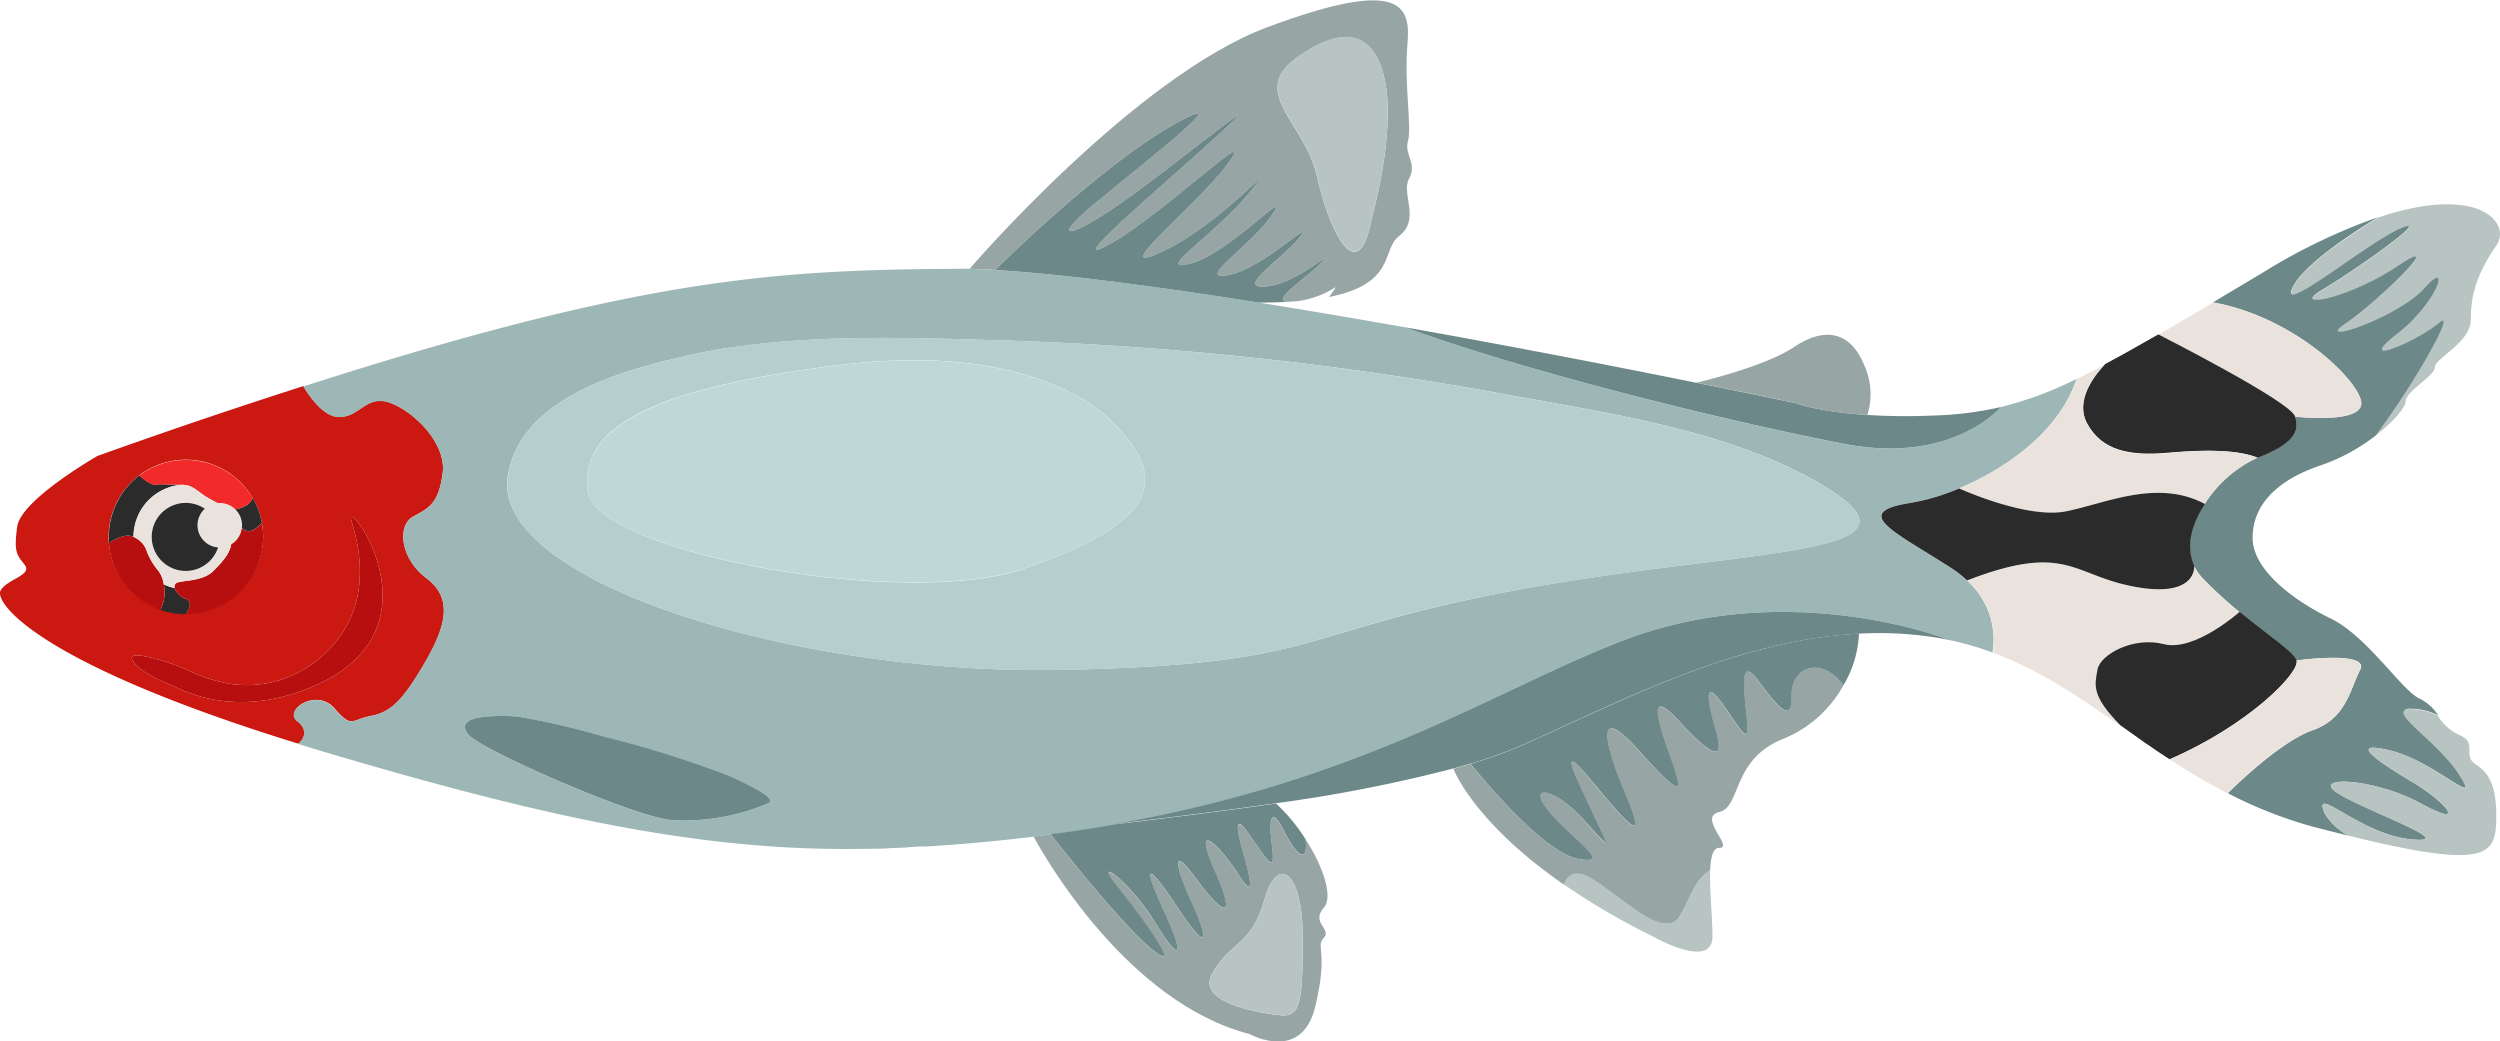 <svg xmlns="http://www.w3.org/2000/svg" viewBox="0 0 293.95 122.41"><title>rummy-nose-tetra</title><g id="Layer_2" data-name="Layer 2"><g id="Ñëîé_2" data-name="Ñëîé 2"><path d="M50.1,67.94c-3-2.25-3.46-6.16-1.5-7.21s3-1.65,3.45-5.11-3.3-7.21-6.16-8.26-3.6,1.8-6.16,1.65c-1.66-.1-3.2-2.18-4.07-3.61-7.23,2.32-15.24,5-24.22,8.22,0,0-9,5.16-9.42,8.31s0,3.31.9,4.51-2.1,1.65-2.85,3,4.08,8.47,35,18a1.53,1.53,0,0,0-.11-2.64c-1.65-1.34,2.26-3.93,4.36-1.52s1.95,1.35,4.27.9,3.69-1.66,6.4-6.31S53.1,70.19,50.1,67.94ZM12.77,63.13A9.09,9.09,0,0,1,29.7,58.54h0a9,9,0,0,1,1.09,2.94h0a8.85,8.85,0,0,1,.15,1.64,9.09,9.09,0,0,1-18.14.75Q12.77,63.52,12.77,63.13ZM37.18,80.55c-5.31,2.37-11,2.82-16.38.32-1.51-.71-4-1.58-5.06-3-.67-.87.17-.86,1-.76a24,24,0,0,1,6,2,19.55,19.55,0,0,0,4.09,1.26A13.21,13.21,0,0,0,37,77.86c6.91-5.26,5.53-12.77,4.34-16.53S52.65,73.63,37.18,80.55Z" style="fill:#cb1811"/><path d="M224.58,59.14a25.6,25.6,0,0,0,5.75-1.71h0c5.62-2.34,11.85-6.79,13.83-12.88a42.66,42.66,0,0,1-8.91,3.31s-5.67,6.76-18.29,4.36S180.31,44,165.19,38.48c-5.7-1-11.52-2-17.19-2.9-11.81-1.88-23-3.36-31-3.83-1-.06-2-.12-3-.14s-1.65,0-2.4,0c-20.34.17-36.23,1.06-75.93,13.83.86,1.43,2.4,3.5,4.06,3.6,2.56.15,3.31-2.7,6.16-1.65s6.62,4.81,6.16,8.26-1.5,4.06-3.45,5.11-1.5,5,1.5,7.21,2.56,5.26-.15,9.92-4.09,5.86-6.4,6.31-2.16,1.5-4.27-.9-6,.18-4.35,1.51c1,.78,1.16,1.76.11,2.65.84.27,1.71.53,2.59.8C64,96.11,82.54,100.1,101.32,99.81h.4c2.18-.06,4.31-.16,6.38-.28l.86,0c4.45-.28,8.64-.67,12.6-1.16h0l2-.26h0c2.64-.33,5.17-.73,7.6-1.16h0C160.65,91.66,175.92,81,191,75.25c19.53-7.42,38.14,0,38.14,0a34.76,34.76,0,0,1,5.13,1.47,9.22,9.22,0,0,0-3-8.46,12.5,12.5,0,0,0-2.09-1.62C222.58,62.43,217.58,60.26,224.58,59.14ZM90.37,94.45a25.59,25.59,0,0,1-11.22,2c-4.21-.2-22.44-8.21-24-10-1.23-1.37.14-2,1.87-2.16a20.27,20.27,0,0,1,4,0,86.84,86.84,0,0,1,9.91,2.32,123.52,123.52,0,0,1,14.82,4.64C86.06,91.38,91.78,93.85,90.37,94.45ZM178.71,69.3c-27,5-22.54,8.86-54.09,9.46s-67-10.52-64.9-22.87C61.23,47,72.5,43.75,80,42a71.32,71.32,0,0,1,7.39-1.34c9.88-1.29,20.29-.94,29.88-.65a394.82,394.82,0,0,1,59.8,6.37c12.07,2.22,26.37,4.22,37.12,10.61C228.59,65.54,205.75,64.34,178.71,69.3Z" style="fill:#9cb7b6"/><path d="M235.26,47.86s-5.67,6.76-18.29,4.35S180.31,44,165.19,38.48c13.1,2.33,25.59,4.77,34.23,6.52,7.2,1.44,11.74,2.41,11.74,2.41s2.58,1,8.4,1.38h0a72.61,72.61,0,0,0,7.67.07A40.61,40.61,0,0,0,235.26,47.86Z" style="fill:#6d8888"/><path d="M108.1,99.52q-3.21.24-6.38.28Q105,99.7,108.1,99.52Z" style="fill:#6d8888"/><path d="M229.17,75.25c-.72-.15-1.47-.29-2.23-.39a41.94,41.94,0,0,0-8.36-.35c-14.87.75-29,8.45-40,13.27a54.43,54.43,0,0,1-5.64,2l-2,.56A176.58,176.58,0,0,1,150,94.45c-6,.86-12.36,1.65-18.9,2.44C160.65,91.66,175.92,81,191,75.25,210.56,67.83,229.17,75.25,229.17,75.25Z" style="fill:#6d8888"/><path d="M293.51,28.88c-2.39,3.45-3,6-3,8.71s-4.21,4.51-4.21,5.56-3.45,2.86-3.45,4.06c0,.66-1.37,2.33-3.51,4,4.84-6.54,9.58-15.09,7.4-13.22-2.56,2.2-10,5.31-5,1.38s6.42-9,3.31-5.49-13.21,6.84-9.31,4.21S288,27.27,282,31.28s-12.82,5.11-8.91,2.81,13.22-8.92,9.21-7.21-15.12,11-12.52,6.61c1.38-2.33,5.9-5.48,9.85-7.92h0C291.55,21.58,295.33,26.24,293.51,28.88Z" style="fill:#b7c4c2"/><path d="M281.14,88.27c-5.25-1.3-1.67,1.2,2.44,3.64s6.61,5.58,1.1,2.58-12.92-3.31-9.92-1.3,14.83,6.1,8.72,5.5-11.72-6.71-10.12-3a7,7,0,0,0,2.84,2.58c-1.25-.3-2.6-.65-4-1a51.2,51.2,0,0,1-10.25-4s5.94-6,9.95-7.4,4.4-4.78,5.61-7.1S270,77.66,270,77.66c-.29-1-3.32-3-6.69-5.71A48.41,48.41,0,0,1,259,68a5.67,5.67,0,0,1-1-1.44h0c-1.11-2.29-.33-5,1.22-7.33a14.72,14.72,0,0,1,6.21-5.44c4.2-1.61,5-3,4.41-4.81,0,0,8.64,1,7.73-2s-8.37-9.83-17.37-11.43L266.15,32a69.19,69.19,0,0,1,13.45-6.46c-4,2.44-8.47,5.59-9.85,7.92-2.6,4.39,8.52-4.91,12.52-6.61s-5.3,4.9-9.21,7.21,2.9,1.2,8.91-2.81-2.31,4.18-6.2,6.81,6.2-.7,9.31-4.21,1.7,1.56-3.31,5.49,2.39.82,5-1.38c2.18-1.87-2.56,6.68-7.4,13.22h0a22.29,22.29,0,0,1-6.4,3.5c-5.41,1.8-8.11,4.81-8.11,8.56s4.81,7.37,9.16,9.47,8.42,8.56,10.52,9.46a5.42,5.42,0,0,1,2.14,1.93,7.47,7.47,0,0,0-3.44-.77c-2.47.36,3.4,3.7,6,7.81S286.38,89.58,281.14,88.27Z" style="fill:#6d8888"/><path d="M269.86,49c-.6-1.8-16.08-9.64-16.08-9.64,1.95-1.13,4.08-2.39,6.44-3.79h0c9,1.6,16.45,8.42,17.37,11.43S269.86,49,269.86,49Z" style="fill:#eae3dd"/><path d="M265.45,53.82c-2.2-.9-5.91-1-10.42-.6s-7.81-.15-9.61-3.41,1.91-6.77,2.09-7h0c1.88-1,3.94-2.16,6.26-3.49,0,0,15.48,7.84,16.08,9.64S269.65,52.21,265.45,53.82Z" style="fill:#2b2b2b"/><path d="M265.45,53.82a14.72,14.72,0,0,0-6.21,5.44c-5.64-3-11.72,0-16.38.87s-12.24-2.57-12.52-2.7c5.62-2.34,11.84-6.79,13.83-12.88,1.05-.5,2.17-1.06,3.34-1.69-.18.18-3.85,3.78-2.09,7s5.1,3.86,9.61,3.41S263.25,52.92,265.45,53.82Z" style="fill:#eae3dd"/><path d="M263.34,72s-5.3,4.71-8.91,3.8-7.51,1.25-7.81,3-.78,3,2.69,6.54c-4.8-3.35-9.47-6.56-15-8.6a9.25,9.25,0,0,0-3-8.47C243,63.73,243.61,67.64,251,69c7.17,1.32,7.07-2.2,7-2.39A5.67,5.67,0,0,0,259,68,48.41,48.41,0,0,0,263.34,72Z" style="fill:#eae3dd"/><path d="M255.1,89.28h0c-2-1.3-3.9-2.64-5.79-4-3.47-3.51-3-4.76-2.69-6.54s4.2-3.93,7.81-3,8.91-3.8,8.91-3.8c3.37,2.75,6.4,4.72,6.69,5.71C270.46,79.06,264.38,85.27,255.1,89.28Z" style="fill:#2b2b2b"/><path d="M277.47,78.78c-1.21,2.32-1.6,5.69-5.61,7.1s-9.95,7.4-9.95,7.4a73.82,73.82,0,0,1-6.81-4c9.28-4,15.36-10.22,14.93-11.62C270,77.66,278.68,76.46,277.47,78.78Z" style="fill:#eae3dd"/><path d="M293.49,96.79c-.13,3.89-1.69,5.34-17.29,1.48a7,7,0,0,1-2.84-2.58c-1.6-3.71,4,2.4,10.12,3s-5.71-3.48-8.72-5.5,4.41-1.71,9.92,1.3,3-.15-1.1-2.58-7.69-4.94-2.44-3.64,10.65,7,8.05,2.91-8.48-7.45-6-7.81a7.47,7.47,0,0,1,3.44.77,5.9,5.9,0,0,0,2.52,2.28c2.25.9.3,2.4,1.95,3.46S293.64,92.58,293.49,96.79Z" style="fill:#b7c4c2"/><path d="M165.68,21c1-1.8-.6-2.8-.13-4.4s-.47-6.81-.06-11.42-.8-7.81-16.43-2S114,31.61,114,31.61c.93,0,1.92.07,3,.13,0,0,12.32-12.33,21.33-17.29S130,22.57,126.87,25.57s.37,1.81,7.77-3.75S149.56,10.1,143.1,16s-18.78,16.22-12.47,12.62,17.42-14.43,13.82-9.47-14.87,13.82-7.66,10.37S151.15,17.41,147,22.54s-11.56,9.64-7,8.44,12.11-9.46,9.56-5.71-9.17,7.81-5.11,7.06,10.22-6.91,8.42-4.5-7.82,6.16-4.06,5.86,8.41-4.81,6.61-2.86c-1.59,1.73-6.11,4.51-4,4.66l1.2-.08h0c4.21-.63,5.39-3,3.65-.49,7.92-1.56,6.15-5.55,8.21-7.14C167.09,25.77,164.69,22.77,165.68,21Zm-4.4,4.76c-1.65,8.55-5.11,1.05-6.46-5.11s-8-9.76-2.41-13.82,9.47-3.15,10.52,3.16S161.28,25.72,161.28,25.72Z" style="fill:#97a5a4"/><path d="M219.57,48.79h0c-5.82-.36-8.4-1.38-8.4-1.38s-4.54-1-11.74-2.41c0,0,7.94-1.8,11.54-4.21s6.61-1.8,8.21,2.11A8.21,8.21,0,0,1,219.57,48.79Z" style="fill:#97a5a4"/><path d="M216.76,80.56a14.15,14.15,0,0,1-7.08,6.31c-6.09,2.41-4.93,8-7.53,8.61s1.8,4.21,0,4.21c-.75,0-1,1.09-1.07,2.66-1.87,1.08-2.41,3.54-3.59,5.41-1.8,2.85-6.61-2.11-10.22-4.36-2.17-1.35-3-.37-3.38.62-10.73-7.44-13-13.63-13-13.63.67-.18,1.34-.38,2-.57.26.32,8.37,10.39,12.61,11.17s-.7-2.25-3.4-5.58.69-2.83,4.1,1,3,3.37,1-.92-4.29-8.8,0-3.59,6.51,7.69,3.91,1.49-3.61-10.9,1.6-5.1,5.31,5.11,3.6.51-2.44-7.82,1-4.11,5.63,5.43,4.42,1.21-1.3-6.15,1-2.83,3,4.83,2.6,1-.7-6.81,1.41-4,4,5.31,3.9,1.7C210.57,78.67,213.87,76.91,216.76,80.56Z" style="fill:#97a5a4"/><path d="M218.58,74.5a12.94,12.94,0,0,1-1.82,6.06c-2.89-3.65-6.19-1.89-6.1,1.2.1,3.61-1.8,1.1-3.9-1.7s-1.81.2-1.41,4-.3,2.3-2.6-1-2.21-1.39-1,2.83-1,2.49-4.42-1.21-2.69-.5-1,4.11,1.61,5.3-3.6-.51-4.21-1.1-1.6,5.1.4,3.72-3.91-1.49-2-.7,0,3.59,2.43,4.73-1,.92-6.81-4.31-4.1-1,7.71,6.38,3.4,5.58-12.35-10.85-12.61-11.17a51.64,51.64,0,0,0,5.65-2C189.58,83,203.7,75.26,218.58,74.5Z" style="fill:#6d8888"/><path d="M201.35,110.11c0,4-7,0-7,0A82.78,82.78,0,0,1,183.89,104c.35-1,1.21-2,3.38-.62,3.61,2.25,8.42,7.21,10.22,4.36,1.18-1.87,1.72-4.33,3.59-5.41C201,104.58,201.35,107.76,201.35,110.11Z" style="fill:#b7c4c2"/><path d="M155.67,106.71c1.09-1.23-.06-4.78-2.15-8,.28,2.89-1,2.09-2.38-.68-1.65-3.3-2-1.95-1.58,1.43s-.37,2-2.59-1.2-1.39-.08-.56,2.9.9,4.39-.83,1.63-5.64-7-2.78-.48.75,5-2.18,1-2.48-1.5-.52,2.78,2.18,6.39-1.67.6-4-4.8-1.54.53,1.93,6.16-1.08,1.26-7.43-8-4.5-4.35,8.11,10.75,4.13,7.52c-3.63-3-10.7-12-11.91-13.54h0l-2,.26h0c1.25,2.29,10.95,19.48,25.41,23.22,0,0,6.1,3.4,7.7-3.21s0-7,1-8.09S154.07,108.51,155.67,106.71Zm-5.51,12.62s-9.76-1-7.66-4.81,4.66-3.31,6.16-8.71,4.51-3.46,4.51,4.35S153,119.81,150.16,119.33Z" style="fill:#97a5a4"/><path d="M151.14,98c-1.65-3.3-2-1.95-1.58,1.43s-.37,2-2.59-1.2-1.39-.08-.56,2.9.9,4.39-.83,1.63-5.64-7-2.78-.48.75,5-2.18,1-2.48-1.5-.52,2.78,2.18,6.39-1.67.6-4-4.8-1.54.53,1.93,6.16-1.08,1.26-7.43-8-4.5-4.35,8.11,10.75,4.13,7.52c-3.63-3-10.7-12-11.91-13.54,2.64-.33,5.17-.73,7.6-1.16h0c6.54-.79,12.92-1.58,18.9-2.44a20.44,20.44,0,0,1,3.49,4.22C153.8,101.56,152.53,100.76,151.14,98Z" style="fill:#6d8888"/><path d="M37.18,80.55c-5.31,2.37-11,2.82-16.38.32-1.51-.71-4-1.58-5.06-3-.67-.87.17-.86,1-.76a24,24,0,0,1,6,2,19.55,19.55,0,0,0,4.09,1.26A13.21,13.21,0,0,0,37,77.86c6.91-5.26,5.53-12.77,4.34-16.53S52.65,73.63,37.18,80.55Z" style="fill:#b70f0f"/><path d="M21.85,72.22a9,9,0,0,1-3-.51,4.33,4.33,0,0,0,.4-3,6.54,6.54,0,0,0,1.27.43,2.21,2.21,0,0,0,1.33,1.27C22.9,70.87,21.85,72.22,21.85,72.22Z" style="fill:#2b2b2b"/><path d="M18.85,71.71a9.09,9.09,0,0,1-6.05-7.83c.09-.06,1.8-1.33,2.89-.75a2.72,2.72,0,0,1,1.58,1.73,7.92,7.92,0,0,0,1.35,2.26,3.5,3.5,0,0,1,.63,1.6A4.33,4.33,0,0,1,18.85,71.71Z" style="fill:#b70f0f"/><path d="M21.3,57a6.16,6.16,0,0,0-5.61,6.13c-1.09-.58-2.8.69-2.89.75q0-.36,0-.75a9.09,9.09,0,0,1,3.59-7.24s1.21,1.16,1.89,1.08S20.17,57,21.3,57Z" style="fill:#2b2b2b"/><path d="M30.79,61.48h0c-.1.1-1.23,1.46-2.1.78a.85.85,0,0,0-.77-.21,6.4,6.4,0,0,0-.83-2.18c.18.15,2.26-.11,2.61-1.34A9,9,0,0,1,30.79,61.48Z" style="fill:#2b2b2b"/><path d="M30.94,63.13a9.09,9.09,0,0,1-9.09,9.09s1-1.35,0-1.8a2.21,2.21,0,0,1-1.33-1.27.55.55,0,0,1,.13-.54c.45-.44,3.08-.12,4.44-1.49s2.1-2.33,2.1-3.46c0-.76.27-1.45.73-1.6a.85.85,0,0,1,.77.21c.87.68,2-.68,2.1-.78A8.85,8.85,0,0,1,30.94,63.13Z" style="fill:#b70f0f"/><path d="M29.7,58.54h0c-.35,1.23-2.43,1.49-2.61,1.34h0a29.53,29.53,0,0,1-3-1.55C22.83,57.42,22.45,57,21.32,57h0c-1.13,0-2.39-.1-3.05,0s-1.89-1.08-1.89-1.08A9.11,9.11,0,0,1,29.7,58.54Z" style="fill:#f22a2a"/><path d="M27.09,59.88h0a29.53,29.53,0,0,1-3-1.55C22.83,57.42,22.45,57,21.32,57h0a6.16,6.16,0,0,0-5.61,6.13,2.72,2.72,0,0,1,1.58,1.73,7.92,7.92,0,0,0,1.35,2.26,3.5,3.5,0,0,1,.63,1.6,6.54,6.54,0,0,0,1.27.43.55.55,0,0,1,.13-.54c.45-.44,3.08-.12,4.44-1.49s2.1-2.33,2.1-3.46c0-.76.27-1.45.73-1.6A6.4,6.4,0,0,0,27.09,59.88Zm-5.24,7.24a4,4,0,1,1,4-4A4,4,0,0,1,21.85,67.12Z" style="fill:#eae3dd"/><path d="M25.84,63.13a4,4,0,1,1-4-4A4,4,0,0,1,25.84,63.13Z" style="fill:#2b2b2b"/><path d="M90.36,94.44a25.39,25.39,0,0,1-11.22,2c-4.2-.2-22.43-8.22-24-10-1.22-1.38.15-2,1.88-2.16a20.15,20.15,0,0,1,4,0,88.46,88.46,0,0,1,9.91,2.31,121.94,121.94,0,0,1,14.83,4.65C86.06,91.38,91.78,93.84,90.36,94.44Z" style="fill:#6d8888"/><path d="M214.17,57c-10.75-6.39-25-8.39-37.12-10.61A394.82,394.82,0,0,0,117.25,40c-9.59-.29-20-.64-29.88.65A71.32,71.32,0,0,0,80,42c-7.48,1.76-18.75,5-20.26,13.9-2.11,12.35,33.35,23.47,64.9,22.87s27-4.51,54.09-9.46S228.59,65.54,214.17,57Zm-93.75,9.88c-14.23,4.82-50.29-2-51.29-9s5.81-12.09,29.85-15,32.05,7,32.05,7C138.25,57,134.64,62,120.42,66.86Z" style="fill:#b6cecc"/><path d="M258,66.6c0,.19.12,3.71-7,2.39-7.36-1.35-8-5.26-19.71-.74a13.35,13.35,0,0,0-2.09-1.61c-6.59-4.21-11.6-6.39-4.59-7.5a25.6,25.6,0,0,0,5.75-1.71h0c.28.13,7.95,3.58,12.52,2.7s10.74-3.88,16.38-.87c-1.55,2.34-2.33,5-1.22,7.33Z" style="fill:#2b2b2b"/><path d="M153.17,110.16c0,7.81-.2,9.66-3,9.16,0,0-9.76-1-7.66-4.8s4.66-3.31,6.16-8.72S153.17,102.35,153.17,110.16Z" style="fill:#b7c4c2"/><path d="M120.41,66.85c-14.22,4.82-50.28-2-51.28-8.95s5.81-12.09,29.85-15,32.05,7,32.05,7C138.24,57,134.64,62,120.41,66.85Z" style="fill:#bfd8d5"/><path d="M155.42,30.83c-1.59,1.73-6.11,4.51-4,4.66-1,.06-2.17.09-3.41.09-11.82-1.88-23-3.36-31-3.84,0,0,12.32-12.33,21.33-17.29S130,22.57,126.87,25.57s.37,1.81,7.77-3.75S149.56,10.1,143.1,16s-18.78,16.22-12.47,12.62,17.42-14.43,13.82-9.47-14.87,13.82-7.66,10.37S151.15,17.41,147,22.54s-11.56,9.64-7,8.44,12.11-9.46,9.56-5.71-9.17,7.81-5.11,7.06,10.22-6.91,8.42-4.5-7.82,6.16-4.06,5.86S157.22,28.88,155.42,30.83Z" style="fill:#6d8888"/><path d="M161.28,25.72c-1.65,8.55-5.11,1.05-6.46-5.11s-8-9.76-2.41-13.82,9.47-3.15,10.52,3.16S161.28,25.72,161.28,25.72Z" style="fill:#b7c4c2"/><path d="M23.22,61.76a2.62,2.62,0,1,1,2.62,2.62A2.63,2.63,0,0,1,23.22,61.76Z" style="fill:#eae3dd"/></g></g></svg>